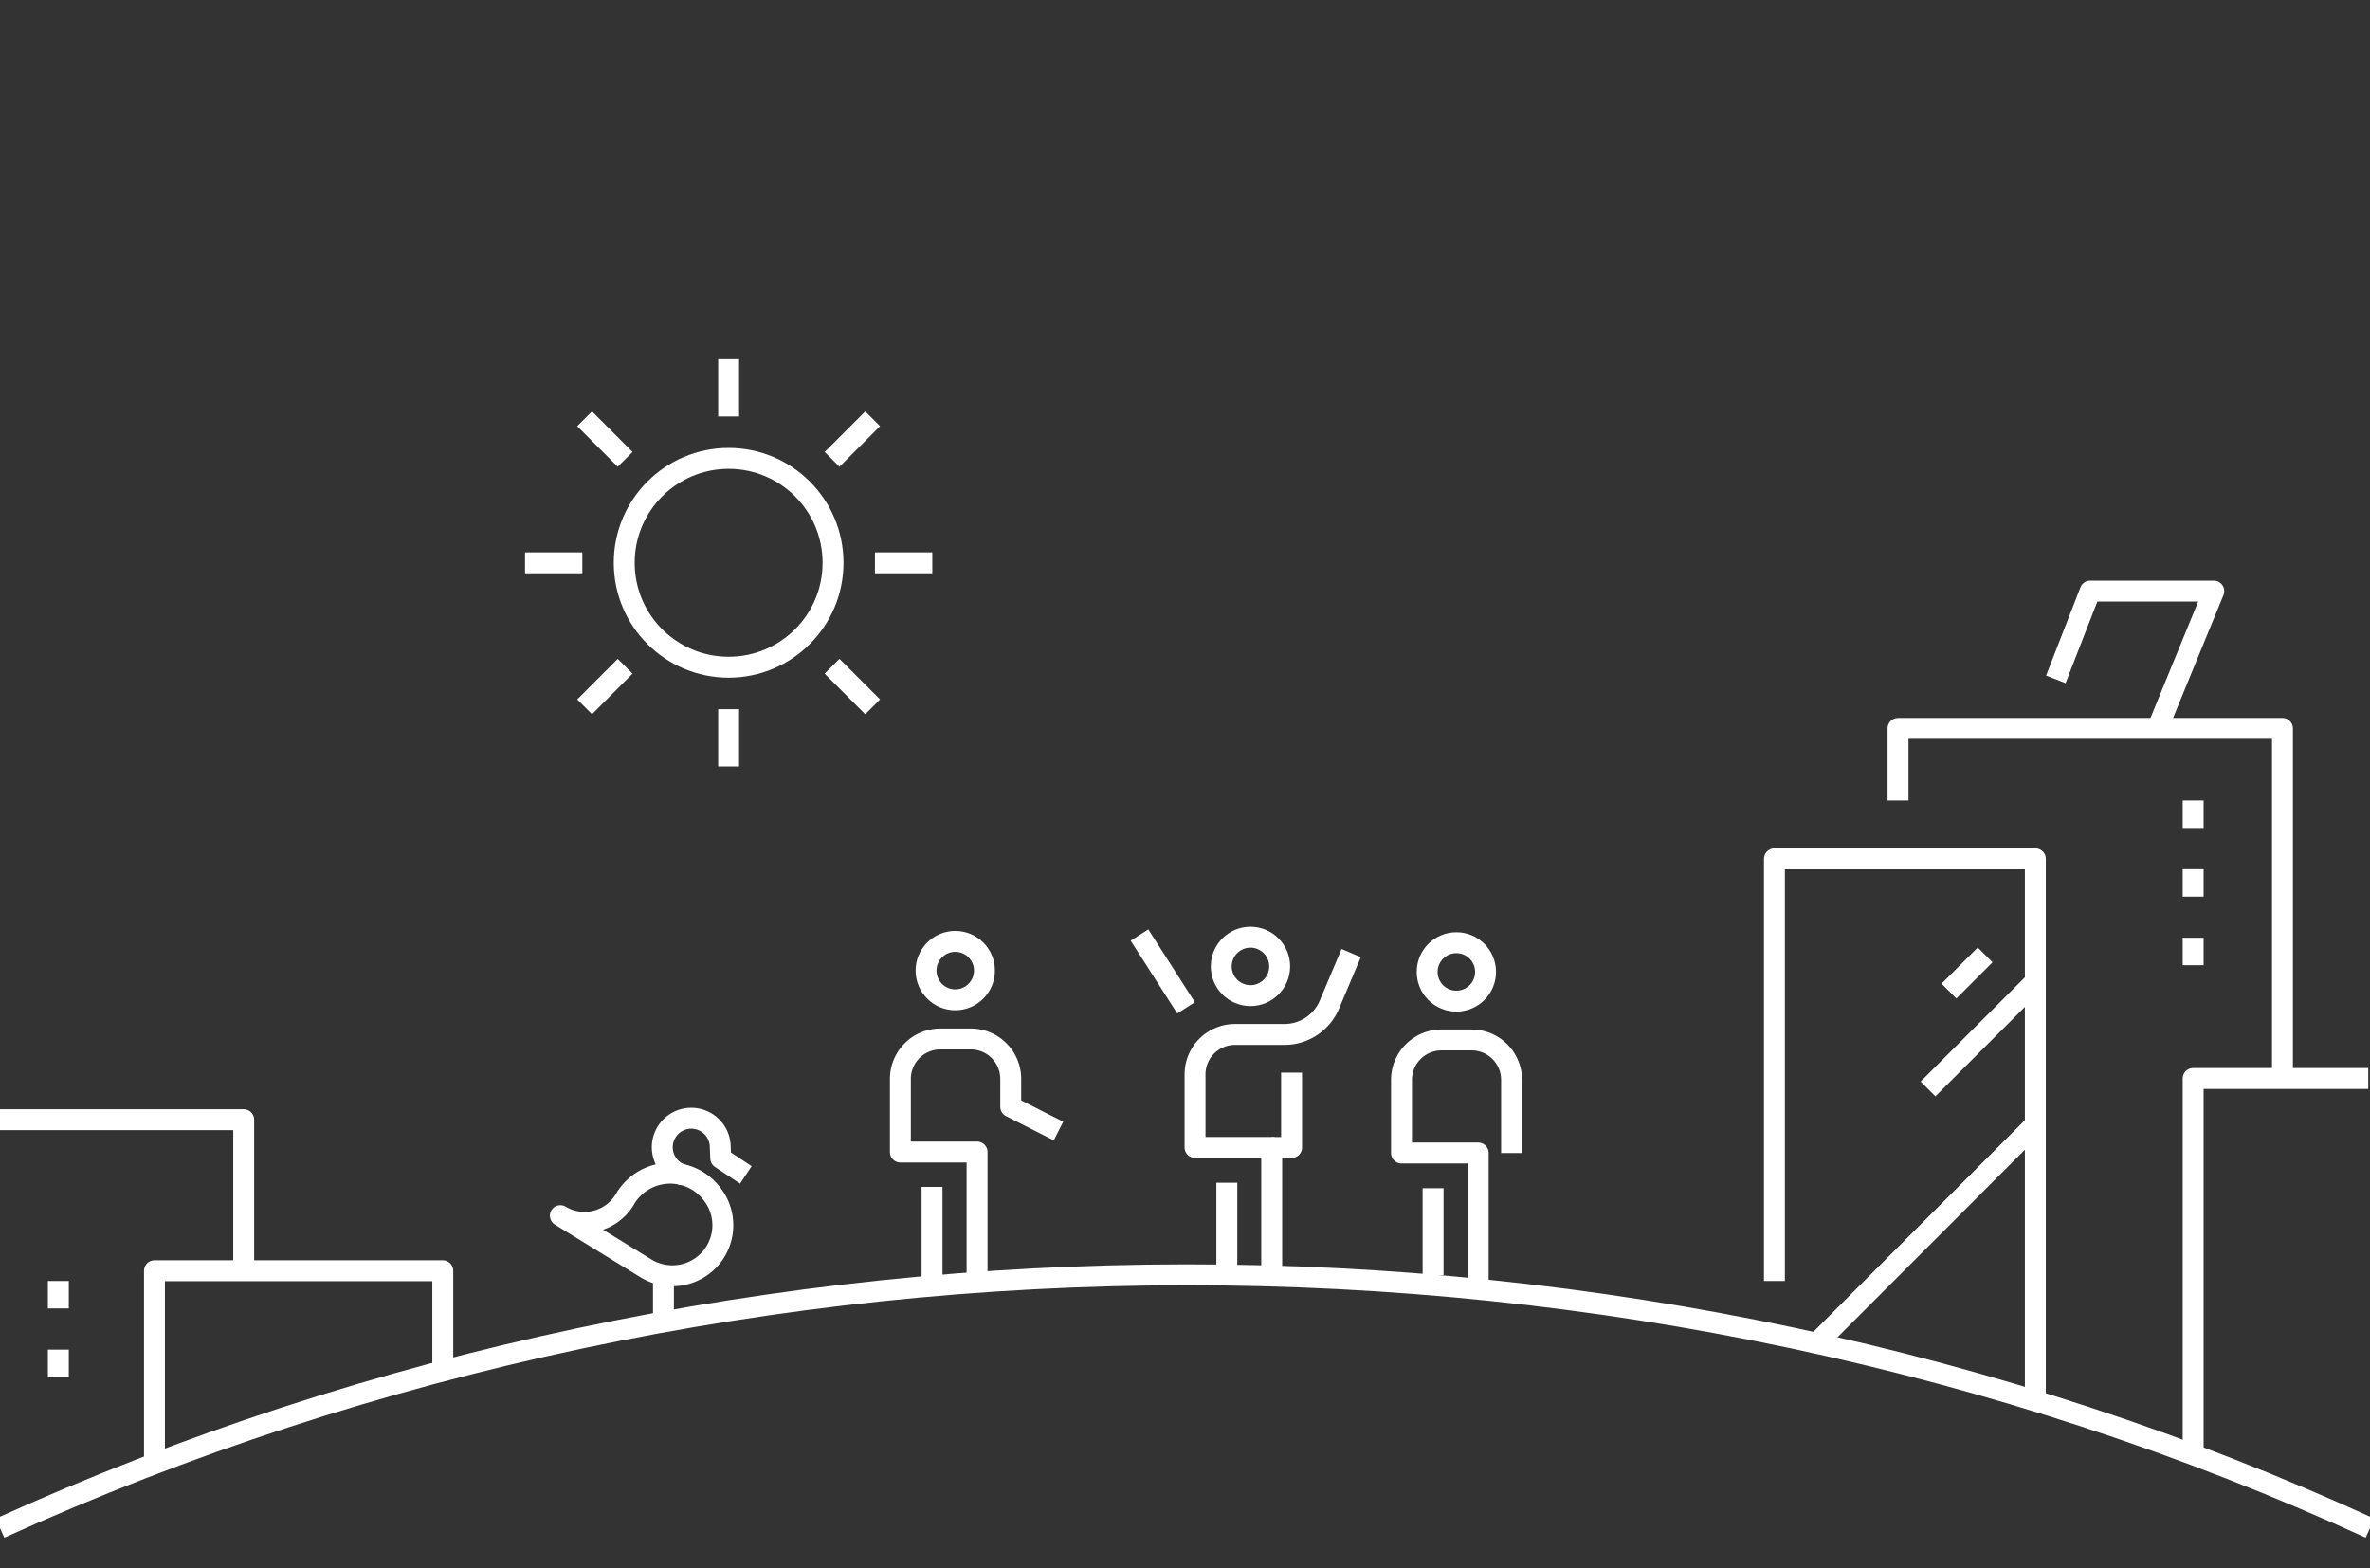 <svg id="Layer_1" data-name="Layer 1" xmlns="http://www.w3.org/2000/svg" viewBox="0 0 340 225"><rect x="0" y="0" width="340" height="225" fill="#333333" stroke="none"/><title>CardsMOD</title><path d="M340,219.23c-106.27-48.64-233.56-48.28-340,0" fill="none" stroke="#fff" stroke-linejoin="round" stroke-width="3"/><circle cx="179.39" cy="138.64" r="4.19" fill="none" stroke="#fff" stroke-linejoin="round" stroke-width="3"/><path d="M182.44,182.14V164.61h-11V154.13a5.73,5.73,0,0,1,5.73-5.73h7.07a7,7,0,0,0,6.48-4.29l3.12-7.38" fill="none" stroke="#fff" stroke-linejoin="round" stroke-width="3"/><path d="M176,169.67v12.47" fill="none" stroke="#fff" stroke-linejoin="round" stroke-width="3"/><circle cx="208.93" cy="139.43" r="4.19" fill="none" stroke="#fff" stroke-linejoin="round" stroke-width="3"/><path d="M205.59,182.92V170.46" fill="none" stroke="#fff" stroke-linejoin="round" stroke-width="3"/><path d="M216.85,165.41V154.92a5.73,5.73,0,0,0-5.73-5.73h-4.33a5.73,5.73,0,0,0-5.73,5.73h0v10.49h11v18.51" fill="none" stroke="#fff" stroke-linejoin="round" stroke-width="3"/><circle cx="137.04" cy="139.24" r="4.19" fill="none" stroke="#fff" stroke-linejoin="round" stroke-width="3"/><path d="M133.71,183.73V170.27" fill="none" stroke="#fff" stroke-linejoin="round" stroke-width="3"/><path d="M151.85,162.26,145,158.78v-4a5.73,5.73,0,0,0-5.73-5.73H134.9a5.73,5.73,0,0,0-5.73,5.73h0v10.49h11v17.51" fill="none" stroke="#fff" stroke-linejoin="round" stroke-width="3"/><line x1="170.15" y1="144.58" x2="163.47" y2="134.14" fill="none" stroke="#fff" stroke-linejoin="round" stroke-width="3"/><polyline points="182.44 164.62 185.29 164.62 185.29 153.88" fill="none" stroke="#fff" stroke-linejoin="round" stroke-width="3"/><circle cx="104.53" cy="80.74" r="14.98" fill="none" stroke="#fff" stroke-linejoin="round" stroke-width="3"/><line x1="104.53" y1="109.96" x2="104.53" y2="101.74" fill="none" stroke="#fff" stroke-linejoin="round" stroke-width="3"/><line x1="104.53" y1="59.75" x2="104.53" y2="51.53" fill="none" stroke="#fff" stroke-linejoin="round" stroke-width="3"/><line x1="75.32" y1="80.74" x2="83.54" y2="80.74" fill="none" stroke="#fff" stroke-linejoin="round" stroke-width="3"/><line x1="125.52" y1="80.74" x2="133.75" y2="80.74" fill="none" stroke="#fff" stroke-linejoin="round" stroke-width="3"/><line x1="83.87" y1="101.4" x2="89.68" y2="95.58" fill="none" stroke="#fff" stroke-linejoin="round" stroke-width="3"/><line x1="119.37" y1="65.9" x2="125.19" y2="60.08" fill="none" stroke="#fff" stroke-linejoin="round" stroke-width="3"/><line x1="83.87" y1="60.08" x2="89.68" y2="65.9" fill="none" stroke="#fff" stroke-linejoin="round" stroke-width="3"/><line x1="119.37" y1="95.58" x2="125.19" y2="101.4" fill="none" stroke="#fff" stroke-linejoin="round" stroke-width="3"/><polyline points="339.75 154.72 314.63 154.72 314.63 209.36" fill="none" stroke="#fff" stroke-linejoin="round" stroke-width="3"/><polyline points="291.99 201.5 291.99 123.21 254.56 123.21 254.56 183.77" fill="none" stroke="#fff" stroke-linejoin="round" stroke-width="3"/><polyline points="327.44 155.22 327.44 104.5 272.29 104.5 272.29 114.84" fill="none" stroke="#fff" stroke-linejoin="round" stroke-width="3"/><polyline points="63.52 195.59 63.52 182.3 22.16 182.3 22.16 209.38" fill="none" stroke="#fff" stroke-linejoin="round" stroke-width="3"/><polyline points="34.96 181.8 34.96 160.63 0 160.63" fill="none" stroke="#fff" stroke-linejoin="round" stroke-width="3"/><polyline points="309.71 104.01 317.59 84.8 299.86 84.8 294.93 97.46" fill="none" stroke="#fff" stroke-linejoin="round" stroke-width="3"/><line x1="314.63" y1="114.84" x2="314.63" y2="118.78" fill="none" stroke="#fff" stroke-linejoin="round" stroke-width="3"/><line x1="314.63" y1="124.69" x2="314.63" y2="128.63" fill="none" stroke="#fff" stroke-linejoin="round" stroke-width="3"/><line x1="314.63" y1="134.53" x2="314.63" y2="138.47" fill="none" stroke="#fff" stroke-linejoin="round" stroke-width="3"/><line x1="8.37" y1="183.77" x2="8.37" y2="187.71" fill="none" stroke="#fff" stroke-linejoin="round" stroke-width="3"/><line x1="8.37" y1="193.62" x2="8.37" y2="197.56" fill="none" stroke="#fff" stroke-linejoin="round" stroke-width="3"/><line x1="279.6" y1="142.18" x2="284.79" y2="136.99" fill="none" stroke="#fff" stroke-linejoin="round" stroke-width="3"/><line x1="291.56" y1="161.75" x2="260.62" y2="192.71" fill="none" stroke="#fff" stroke-linejoin="round" stroke-width="3"/><path d="M92.59,181.91a7.25,7.25,0,0,0,9.62-10.54,7.52,7.52,0,0,0-12.42.44l-.16.27a6.74,6.74,0,0,1-9.24,2.32h0Z" fill="none" stroke="#fff" stroke-linejoin="round" stroke-width="3"/><path d="M107,168.55l-3.6-2.39-.07-1.57a4.16,4.16,0,1,0-5.27,4" fill="none" stroke="#fff" stroke-linejoin="round" stroke-width="3"/><line x1="95.18" y1="183.24" x2="95.18" y2="188.73" fill="none" stroke="#fff" stroke-linejoin="round" stroke-width="3"/><line x1="291.56" y1="141.26" x2="276.59" y2="156.22" fill="none" stroke="#fff" stroke-linejoin="round" stroke-width="3"/></svg>